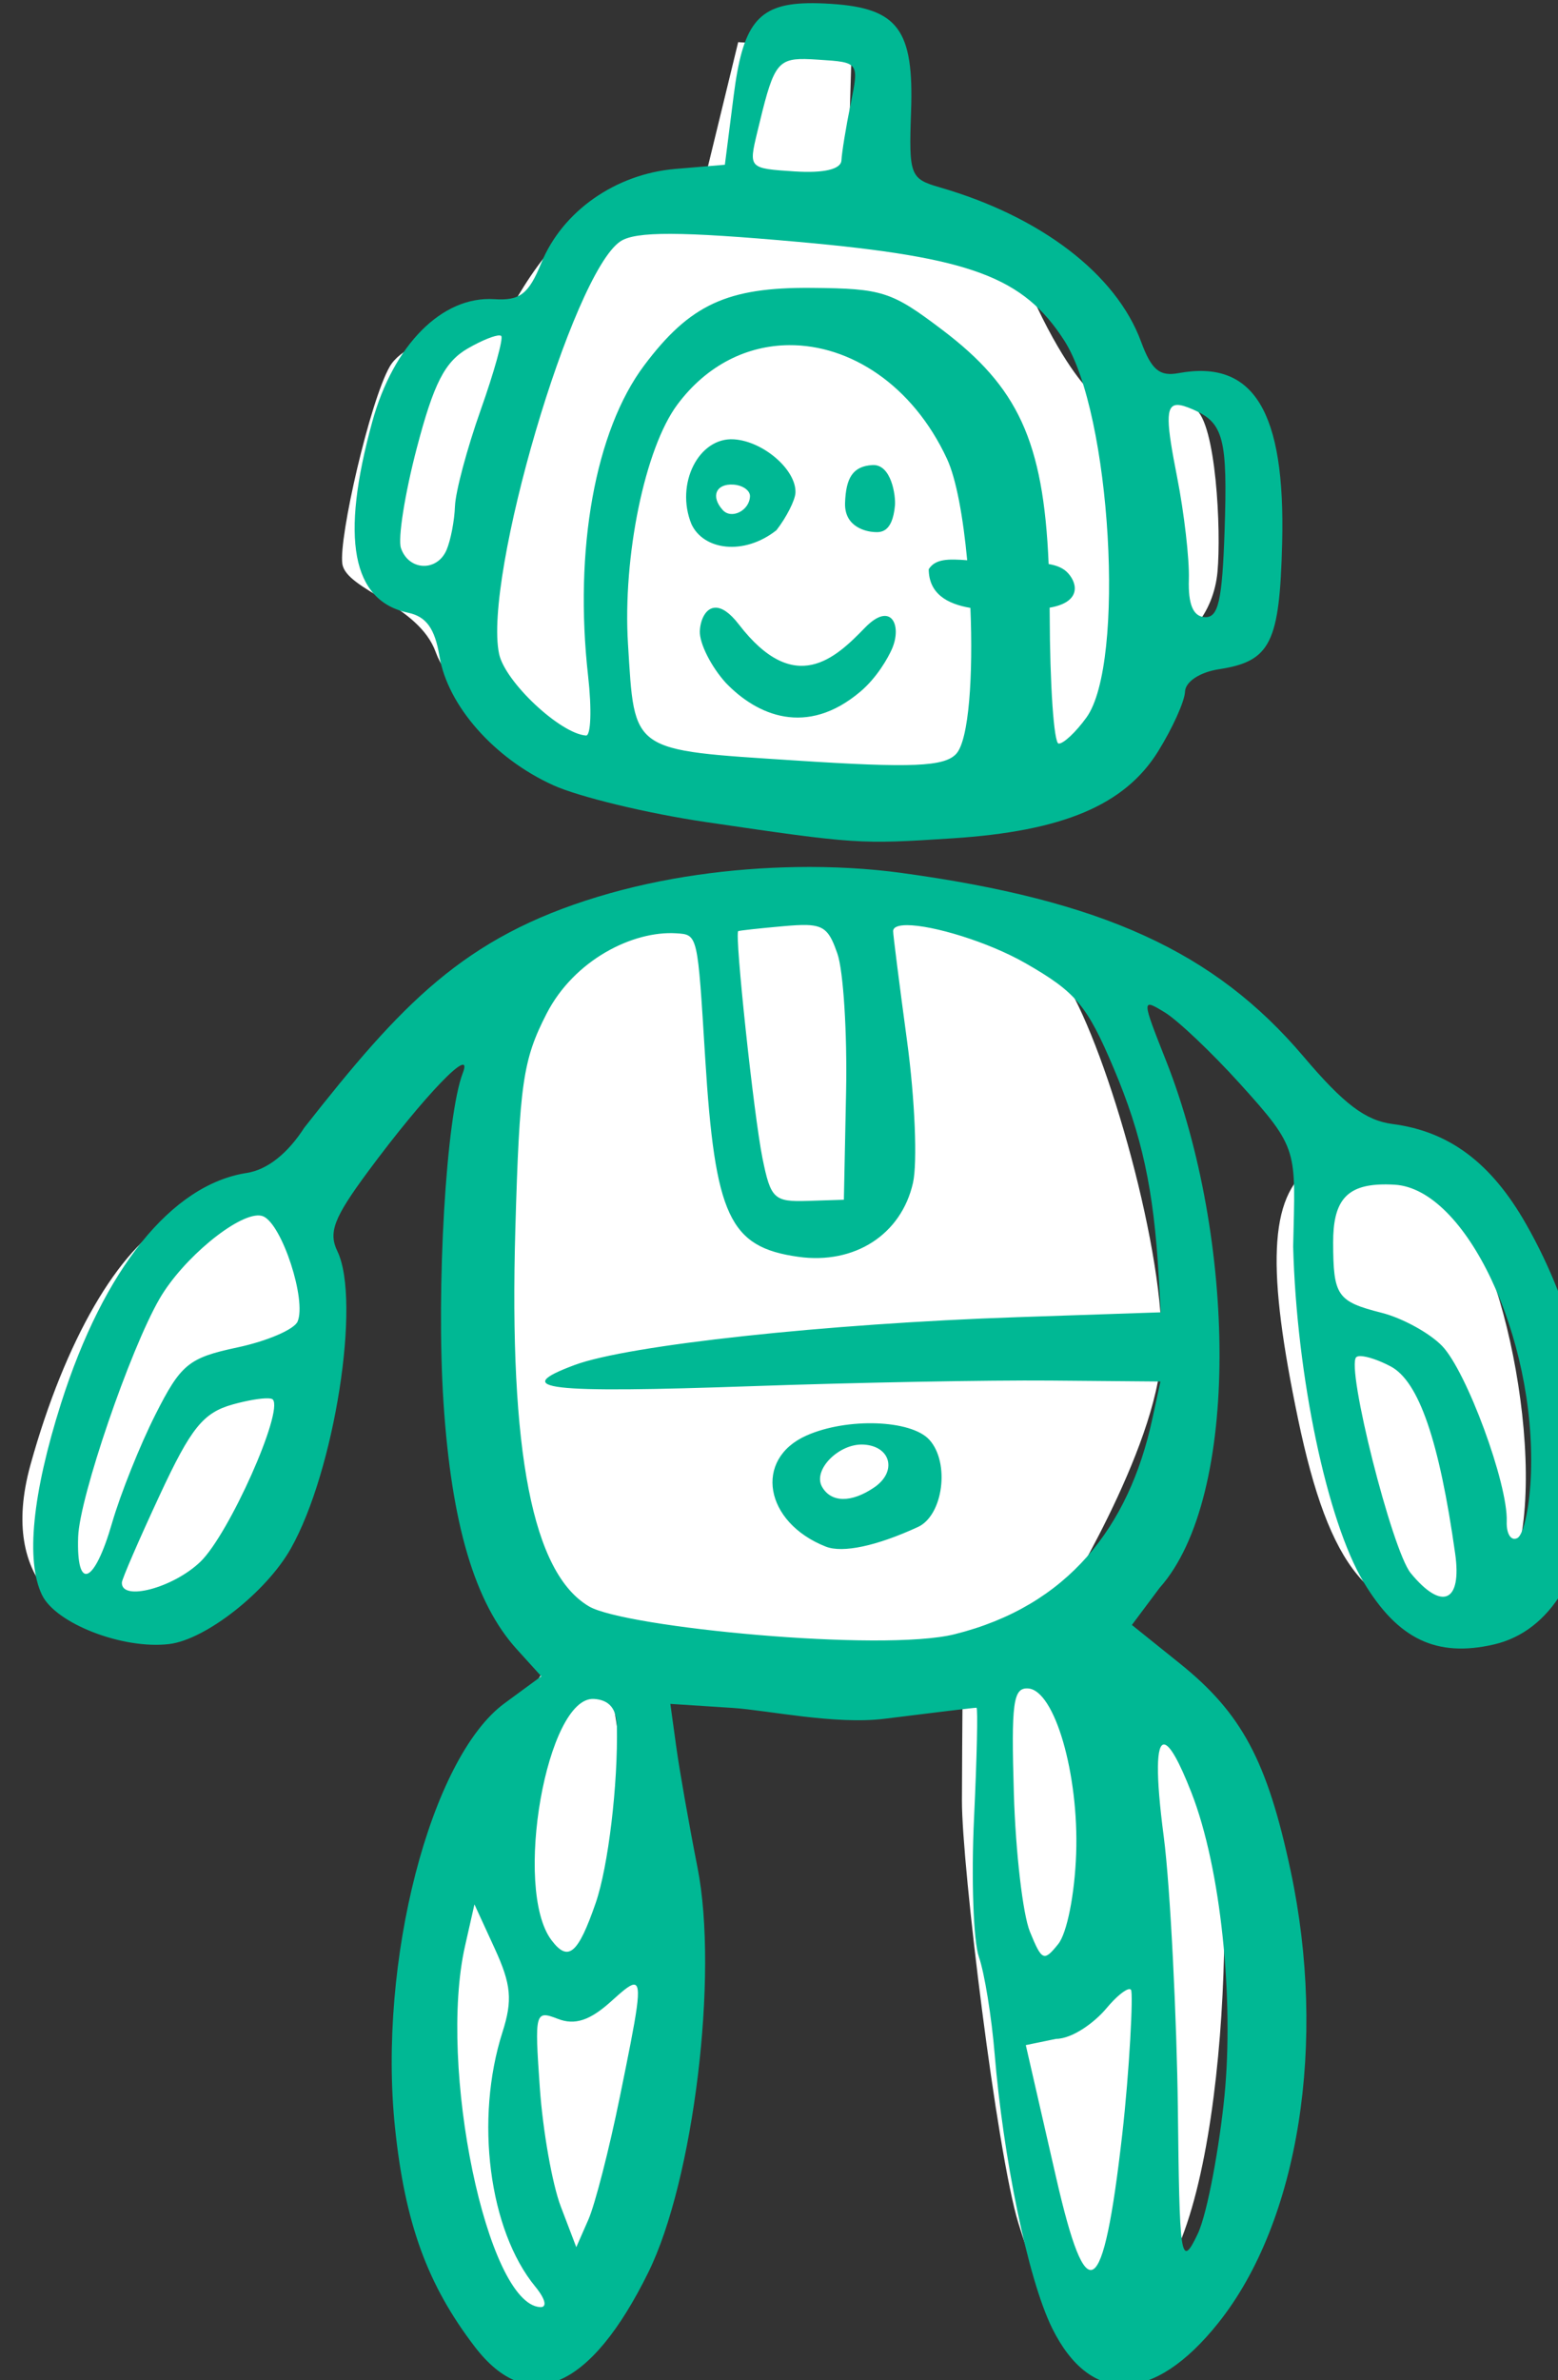 <?xml version="1.0" ?><svg height="210.431mm" viewBox="0 0 137.809 210.431" width="137.809mm" xmlns="http://www.w3.org/2000/svg">
    <rect x="0" y="0" width="137.809" height="210.431" fill="#333333" stroke="none"/>
    <path d="m -1082.54,-4394.544 -4.262,17.507 c 0,0 -3.942,1.593 -10.59,2.168 -6.648,0.575 -12.656,13.077 -12.656,13.077 0,0 -11.273,1.438 -13.595,5.503 -2.322,4.065 -6.029,20.174 -5.581,23.242 0.447,3.068 9.013,4.813 11.016,10.412 2.003,5.599 13.785,16.416 40.718,17.605 26.933,1.189 32.089,-2.244 35.967,-5.332 3.878,-3.087 3.623,-12.885 7.714,-12.847 4.091,0.038 7.351,-4.028 7.798,-8.899 0.447,-4.871 -0.17,-17.603 -2.642,-19.213 -2.472,-1.611 -12.785,-2.494 -12.785,-2.494 0,0 -2.898,-2.875 -6.584,-11.082 -3.686,-8.207 -21.67,-10.874 -21.67,-10.874 l 0.534,-17.871 z m 5.982,101.316 c -1.456,0.029 -2.75,0.114 -3.818,0.253 -8.544,1.112 -24.333,2.072 -29.191,6.809 -4.858,4.736 -6.497,19.425 -6.22,28.438 0,0 -3.156,7.209 -0.493,26.538 2.663,19.329 11.612,27.46 11.612,27.46 0,0 -15.896,22.532 -17.963,38.525 -2.067,15.993 3.645,37.643 12.615,40.788 8.97,3.145 14.317,-23.05 15.851,-36.129 1.534,-13.078 -3.898,-42.896 -3.898,-42.896 l 42.039,-2.474 c 0,0 -0.106,10.969 -0.127,18.658 -0.021,7.69 4.132,41.596 6.647,49.765 2.514,8.169 6.073,16.721 15.469,8.092 9.397,-8.629 10.313,-51.3 7.309,-61.233 -3.004,-9.933 -18.043,-19.426 -18.043,-19.426 0,0 11.611,-18.524 12.144,-29.973 0.533,-11.448 -6.245,-35.396 -11.23,-43.603 -4.363,-7.181 -22.511,-9.796 -32.704,-9.592 z m 67.5,30.103 c -2.202,-0.01 -4.238,0.493 -5.869,1.122 -5.135,3.528 -5.222,12.351 -1.578,29.782 3.644,17.431 8.524,23.855 19.477,22.954 10.952,-0.901 7.947,-29.473 2.322,-42.456 -3.867,-8.925 -9.508,-11.389 -14.351,-11.402 z m -130.137,4.506 c -1.618,0.022 -5.441,0.379 -10.14,2.881 -6.264,3.337 -12.592,14.208 -16.662,28.858 -4.07,14.65 6.136,18.103 6.136,18.103 l 3.409,1.054 c 14.98,1.139 30.449,-38.235 18.09,-50.873 0,0 -0.294,-0.031 -0.834,-0.024 z" fill="#FFFFFF" transform="translate(-6.275,58.125) matrix(0.75,0,0,0.75,883.474,3241.51)"/>
    <path d="m 13785.967,-1086.594 c -16.872,0.38 -21.627,7.456 -24.623,31.002 l -2.92,22.938 -16.578,1.398 c -19.974,1.687 -37.734,14.163 -44.776,31.451 -4.215,10.35 -7.134,12.59 -15.693,12.035 -17.387,-1.128 -33.673,15.22 -40.746,40.9 -10.76,39.07 -6.839,59.863 12.039,63.832 5.984,1.258 8.871,5.279 10.394,14.479 2.738,16.532 18.306,34.175 38.03,43.102 8.635,3.908 31.576,9.44 50.98,12.293 50.219,7.384 51.173,7.446 82.309,5.439 36.996,-2.385 57.646,-11.106 68.791,-29.053 4.826,-7.771 8.869,-16.735 8.982,-19.92 0.119,-3.335 4.938,-6.516 11.365,-7.502 17.208,-2.638 20.255,-8.732 21.09,-42.189 1.098,-43.909 -9.521,-61.304 -34.597,-56.686 -6.387,1.177 -9.064,-1.074 -12.565,-10.561 -8.296,-22.483 -33.463,-41.736 -67.31,-51.496 -9.824,-2.832 -10.27,-4.018 -9.51,-25.273 0.977,-27.355 -4.335,-34.522 -26.66,-35.971 -2.935,-0.191 -5.592,-0.273 -8.002,-0.219 z m -0.85,18.637 c 1.379,0.022 2.933,0.11 4.697,0.225 13.454,0.873 13.459,0.882 10.614,14.873 -1.566,7.699 -2.926,16.122 -3.057,18.715 -0.133,2.994 -5.833,4.35 -15.621,3.715 -15.375,-0.998 -15.404,-1.029 -12.502,-13.105 5.14,-21.386 6.22,-24.573 15.869,-24.422 z m -44.765,58.381 c 9.32,0.027 22.956,0.922 42.752,2.693 57.494,5.143 75.044,11.664 88.734,32.969 15.6,24.278 20.499,107.684 7.391,125.83 -3.539,4.898 -7.725,8.821 -9.303,8.719 -1.577,-0.102 -2.916,-19.583 -2.979,-43.291 0,-0.728 -0.02,-1.384 -0.02,-2.1 10.262,-1.744 9.509,-7.787 6.187,-11.48 -1.539,-1.712 -3.69,-2.607 -6.519,-3.088 -1.735,-41.303 -10.453,-59.201 -35.473,-78.146 -17.041,-12.904 -20.002,-13.857 -43.709,-14.066 -28.168,-0.249 -40.687,5.545 -55.959,25.902 -16.338,21.778 -23.489,61.432 -18.715,103.775 v 0.002 c 1.241,11.003 0.923,19.907 -0.707,19.799 -8.61,-0.6 -27.059,-17.911 -29.039,-27.248 -5.384,-25.393 24.482,-126.972 40.5,-137.746 2.537,-1.707 7.543,-2.55 16.864,-2.523 z m -57.118,33.924 c 0.22,0.022 0.38,0.083 0.473,0.186 0.747,0.824 -2.354,11.975 -6.893,24.779 -4.538,12.804 -8.393,27.234 -8.566,32.068 -0.173,4.834 -1.442,11.41 -2.82,14.611 -3.168,7.356 -12.644,6.958 -15.227,-0.639 -1.077,-3.168 1.303,-18.191 5.287,-33.387 5.676,-21.643 9.37,-28.855 17.053,-33.281 4.72,-2.72 9.157,-4.49 10.693,-4.338 z m 96.672,3.236 c 20.256,-0.133 41.209,13.2 52.723,37.959 3.127,6.725 5.41,19.598 6.752,33.869 -6.225,-0.475 -10.676,-0.524 -12.854,3.004 0.08,8.148 6.107,11.58 13.928,12.904 0.939,22.334 -0.453,44.051 -4.738,48.73 -3.935,4.295 -14.796,4.753 -53.453,2.244 -55.62,-3.609 -53.943,-2.451 -56.205,-38.875 -1.815,-29.208 5.663,-65.474 16.496,-79.998 9.959,-13.352 23.492,-19.747 37.351,-19.838 z m 129.561,19.971 c 1.316,-0.06 3.125,0.533 5.478,1.564 10.095,4.426 11.47,9.746 10.434,40.41 -0.794,23.51 -2.1,29.177 -6.654,28.883 -3.863,-0.251 -5.543,-4.274 -5.287,-12.637 0.208,-6.747 -1.563,-22.133 -3.936,-34.189 -3.501,-17.787 -3.984,-23.851 -0.03,-24.031 z m -148.016,11.479 c -11.789,-0.765 -19.664,14.915 -14.205,28.285 4.007,8.762 17.572,10.633 28.416,2.055 3.399,-4.403 6.253,-10.053 6.344,-12.557 0.272,-7.618 -10.742,-17.146 -20.555,-17.783 z m 46.281,8.59 c -6.709,0.387 -8.849,4.473 -9.154,12.574 -0.315,8.376 7.473,9.644 9.551,9.779 2.077,0.133 6.254,0.575 7.119,-8.859 0.289,-3.15 -1.167,-13.86 -7.516,-13.494 z m -46.457,6.529 c 3.117,0.202 5.61,1.965 5.539,3.918 -0.17,4.758 -6.191,7.785 -9.101,4.574 -4.103,-4.526 -2.28,-8.872 3.562,-8.492 z m -5.886,41.094 c -3.369,-0.046 -5.196,4.096 -5.33,7.877 -0.145,4.051 3.76,11.805 8.677,17.23 10.37,10.823 26.978,18.143 44.953,2.926 5.643,-4.777 9.283,-11.375 10.526,-14.178 3.497,-7.888 -0.207,-16.205 -8.967,-7.182 -9.877,10.175 -23.456,23.202 -42.162,-1.088 -3.099,-4.024 -5.676,-5.559 -7.697,-5.586 z m 26.64,86.619 c -21.18,0.365 -44.35,3.329 -65.976,9.9 -44.896,13.593 -65.64,35.774 -98.123,77.094 -5.617,8.732 -12.433,14.094 -19.256,15.146 -25.094,3.874 -47.771,32.012 -62.059,77.006 -9.587,30.192 -11.808,52.592 -6.338,63.912 4.64,9.6 27.12,18.264 42.53,16.389 12.154,-1.479 32.368,-17.339 40.572,-31.834 14.63,-25.846 23.57,-82.805 15.59,-99.32 -3.06,-6.332 -1.198,-11.174 10.238,-26.633 18.729,-25.318 35.45,-42.686 31.652,-32.877 -5.573,14.396 -8.94,71.832 -6.445,109.955 2.663,40.682 10.469,66.981 24.469,82.426 l 8.207,9.053 -12.297,9.029 c -24.759,18.181 -42.372,86.443 -36.572,141.748 3.35,31.941 10.796,52.382 26.623,73.076 17.842,23.33 38.685,14.408 58.015,-24.834 15.145,-30.743 23.485,-99.348 16.428,-135.117 -2.828,-14.336 -6.028,-32.505 -7.111,-40.377 l -1.971,-14.311 20.865,1.354 c 11.477,0.745 34.282,5.672 50.678,3.615 16.396,-2.056 30.229,-3.722 30.74,-3.68 0.496,0.032 0.143,16.605 -0.818,36.826 -0.961,20.221 -0.224,41.12 1.637,46.441 1.86,5.322 4.227,19.945 5.261,32.494 2.767,33.575 10.901,74.611 19.196,91.416 12.773,25.878 33.978,25.216 55.496,-1.732 27.115,-33.96 36.334,-93.94 24.197,-150.92 -7.847,-36.839 -16.325,-52.68 -37.137,-69.389 l -15.918,-12.781 9.244,-12.359 c 27.221,-30.502 25.486,-117.125 2.165,-176.074 -8.193,-20.708 -8.198,-20.874 -0.399,-16.107 4.334,2.649 15.545,13.271 24.912,23.605 20.153,22.233 18.66,22.123 17.963,54.574 1.122,43.168 11.332,91.742 23.561,112.092 11.43,19.023 24.345,25.198 43.482,20.791 38.817,-8.937 44.35,-81.558 10.707,-140.502 -11.621,-20.361 -25.619,-30.829 -44.516,-33.289 -9.083,-1.183 -16.303,-6.648 -29.777,-22.539 -29.718,-35.051 -67.257,-52.169 -134.5,-61.336 -10.515,-1.433 -22.506,-2.151 -35.215,-1.932 z m 3.789,19.352 c 6.143,0.197 7.721,2.454 10.194,9.535 2.002,5.736 3.31,26.579 2.904,46.316 l -0.736,35.885 -12.114,0.385 c -11.214,0.356 -12.332,-0.699 -15.074,-14.217 -2.888,-14.236 -9.394,-75.125 -8.105,-75.863 0.356,-0.204 7.134,-0.948 15.064,-1.652 3.264,-0.29 5.82,-0.454 7.867,-0.389 z m 33.465,0.043 c 8.552,0.006 27.061,5.54 39.623,12.736 16.819,9.635 20.519,14.041 29.399,35.006 9.483,22.39 13.405,40.503 15.06,69.553 l 0.684,11.988 -47.985,1.623 c -63.666,2.154 -129.973,9.315 -147.835,15.967 -21.742,8.096 -9.863,9.493 59.876,7.049 34.104,-1.196 78.618,-2.027 98.92,-1.852 l 36.914,0.32 -2.736,12.621 c -7.801,35.997 -28.211,62.334 -66.006,71.762 -24.203,6.038 -110.165,-2.267 -122.133,-9.275 -18.885,-11.058 -26.777,-51.372 -24.65,-125.906 1.392,-48.797 2.527,-56.624 10.441,-72.035 9.214,-17.94 28.843,-27.749 43.325,-26.838 7.272,0.458 7.1,0.244 9.654,41.471 3.285,53.033 8.094,63.321 31.104,66.555 18.809,2.643 34.421,-7.406 38.328,-24.672 1.529,-6.757 0.648,-28.017 -1.957,-47.246 -2.606,-19.229 -4.707,-35.809 -4.67,-36.846 0.05,-1.37 1.793,-1.982 4.644,-1.98 z m 157.688,86.623 c 1.606,-0.081 3.357,-0.062 5.263,0.051 23.743,1.399 47.047,50.698 45.512,96.289 -0.363,10.776 -2.398,20.532 -4.521,21.68 -2.124,1.148 -3.738,-1.345 -3.588,-5.541 0.448,-12.545 -13.438,-50.194 -21.621,-58.621 -4.193,-4.317 -13.255,-9.281 -20.139,-11.029 -14.919,-3.789 -16.195,-5.64 -16.229,-23.518 -0.02,-13.25 4.078,-18.746 15.323,-19.311 z m -374.037,10.324 c 0.493,0.036 0.938,0.142 1.33,0.32 6.284,2.856 14.456,28.014 11.402,35.105 -1.136,2.638 -10.173,6.521 -20.084,8.629 -16.323,3.472 -18.905,5.585 -27.424,22.449 -5.172,10.239 -11.696,26.554 -14.498,36.254 -5.918,20.486 -11.956,22.878 -11.299,4.477 0.471,-13.168 17.292,-62.32 27.174,-79.406 7.816,-13.512 25.994,-28.37 33.399,-27.828 z m 367.994,46.967 c 2.18,0.083 6.057,1.378 9.935,3.428 9.408,4.973 16.24,24.81 21.557,62.57 2.283,16.217 -4.437,19.137 -14.859,6.457 -6.241,-7.594 -21.711,-68.938 -18.186,-72.117 0.287,-0.259 0.826,-0.365 1.553,-0.338 z m -365.067,14.096 c 0.784,0.031 1.317,0.157 1.526,0.387 3.635,4.01 -14.61,44.908 -24.153,54.141 -9.043,8.75 -26.505,13.386 -26.275,6.977 0.04,-1.182 5.728,-14.301 12.635,-29.152 10.474,-22.523 14.524,-27.552 24.416,-30.32 4.891,-1.363 9.5,-2.124 11.851,-2.031 z m 203.18,8.348 c -7.801,-0.272 -16.54,1.046 -23.328,4.057 -17.757,7.875 -14.088,29.029 6.435,37.109 5.634,2.218 16.99,-0.201 30.782,-6.559 8.434,-3.887 10.738,-21.48 3.814,-29.119 -3.039,-3.353 -9.902,-5.216 -17.703,-5.488 z m -4.168,7.096 c 9.073,0.589 11.124,9.054 3.461,14.287 -7.655,5.228 -14.457,5.138 -17.467,-0.232 -3.161,-5.642 5.755,-14.59 14.006,-14.055 z m 54.865,81.428 c 8.863,0.575 16.999,28.586 16.047,55.24 -0.483,13.516 -3.064,26.484 -5.998,30.123 -4.786,5.938 -5.456,5.644 -9.451,-4.141 -2.365,-5.792 -4.777,-26.522 -5.361,-46.066 -0.913,-30.502 -0.237,-35.481 4.763,-35.156 z m -145.031,3.5 c 5.063,0.329 7.51,3.216 7.635,9.008 0.419,19.419 -2.879,46.991 -7.072,59.115 -5.91,17.087 -9.187,19.844 -14.774,12.438 -12.924,-17.132 -1.555,-81.583 14.211,-80.561 z m 190.551,15.217 c 1.866,0.249 4.913,5.528 9.023,16.027 9.971,25.47 14.214,69.312 11.055,101.365 -1.58,16.034 -5.595,38.932 -8.924,45.998 -5.867,12.45 -6.072,7.271 -6.652,-42.258 -0.329,-28.106 -2.458,-73.265 -4.733,-90.576 -2.698,-20.539 -2.496,-30.92 0.231,-30.557 z m -230.502,53.381 6.783,14.764 c 5.509,11.991 5.992,17.235 2.574,27.93 -9.293,29.078 -4.517,66.108 10.955,84.934 3.43,4.173 4.092,7.026 1.592,6.861 -17.705,-1.149 -34.155,-80.342 -25.049,-120.586 z m 53.098,26.826 c 3.148,-0.428 1.33,8.739 -4.532,37.523 -3.554,17.453 -8.28,35.869 -10.502,40.926 l -4.039,9.195 -5.179,-13.574 c -2.849,-7.466 -6,-25.302 -7.002,-39.635 -1.773,-25.344 -1.605,-25.975 6.064,-23.012 5.652,2.184 10.675,0.531 17.732,-5.834 3.569,-3.219 6.026,-5.395 7.458,-5.59 z m 165.824,1.486 c 0.185,0.017 0.331,0.088 0.431,0.221 0.805,1.061 -0.523,27.296 -2.953,48.521 -6.403,55.95 -11.868,58.672 -22.033,14.297 l -10.158,-44.352 10.092,-2.082 c 5.668,-0.046 13.13,-5.736 16.841,-10.199 3.247,-3.905 6.483,-6.523 7.78,-6.406 z" fill="#00B894" transform="translate(-6.275,58.125) matrix(0.75,0,0,0.75,883.474,3241.51) matrix(0.353,0,0,0.353,-5940.833,-4015.566)"/>
</svg>